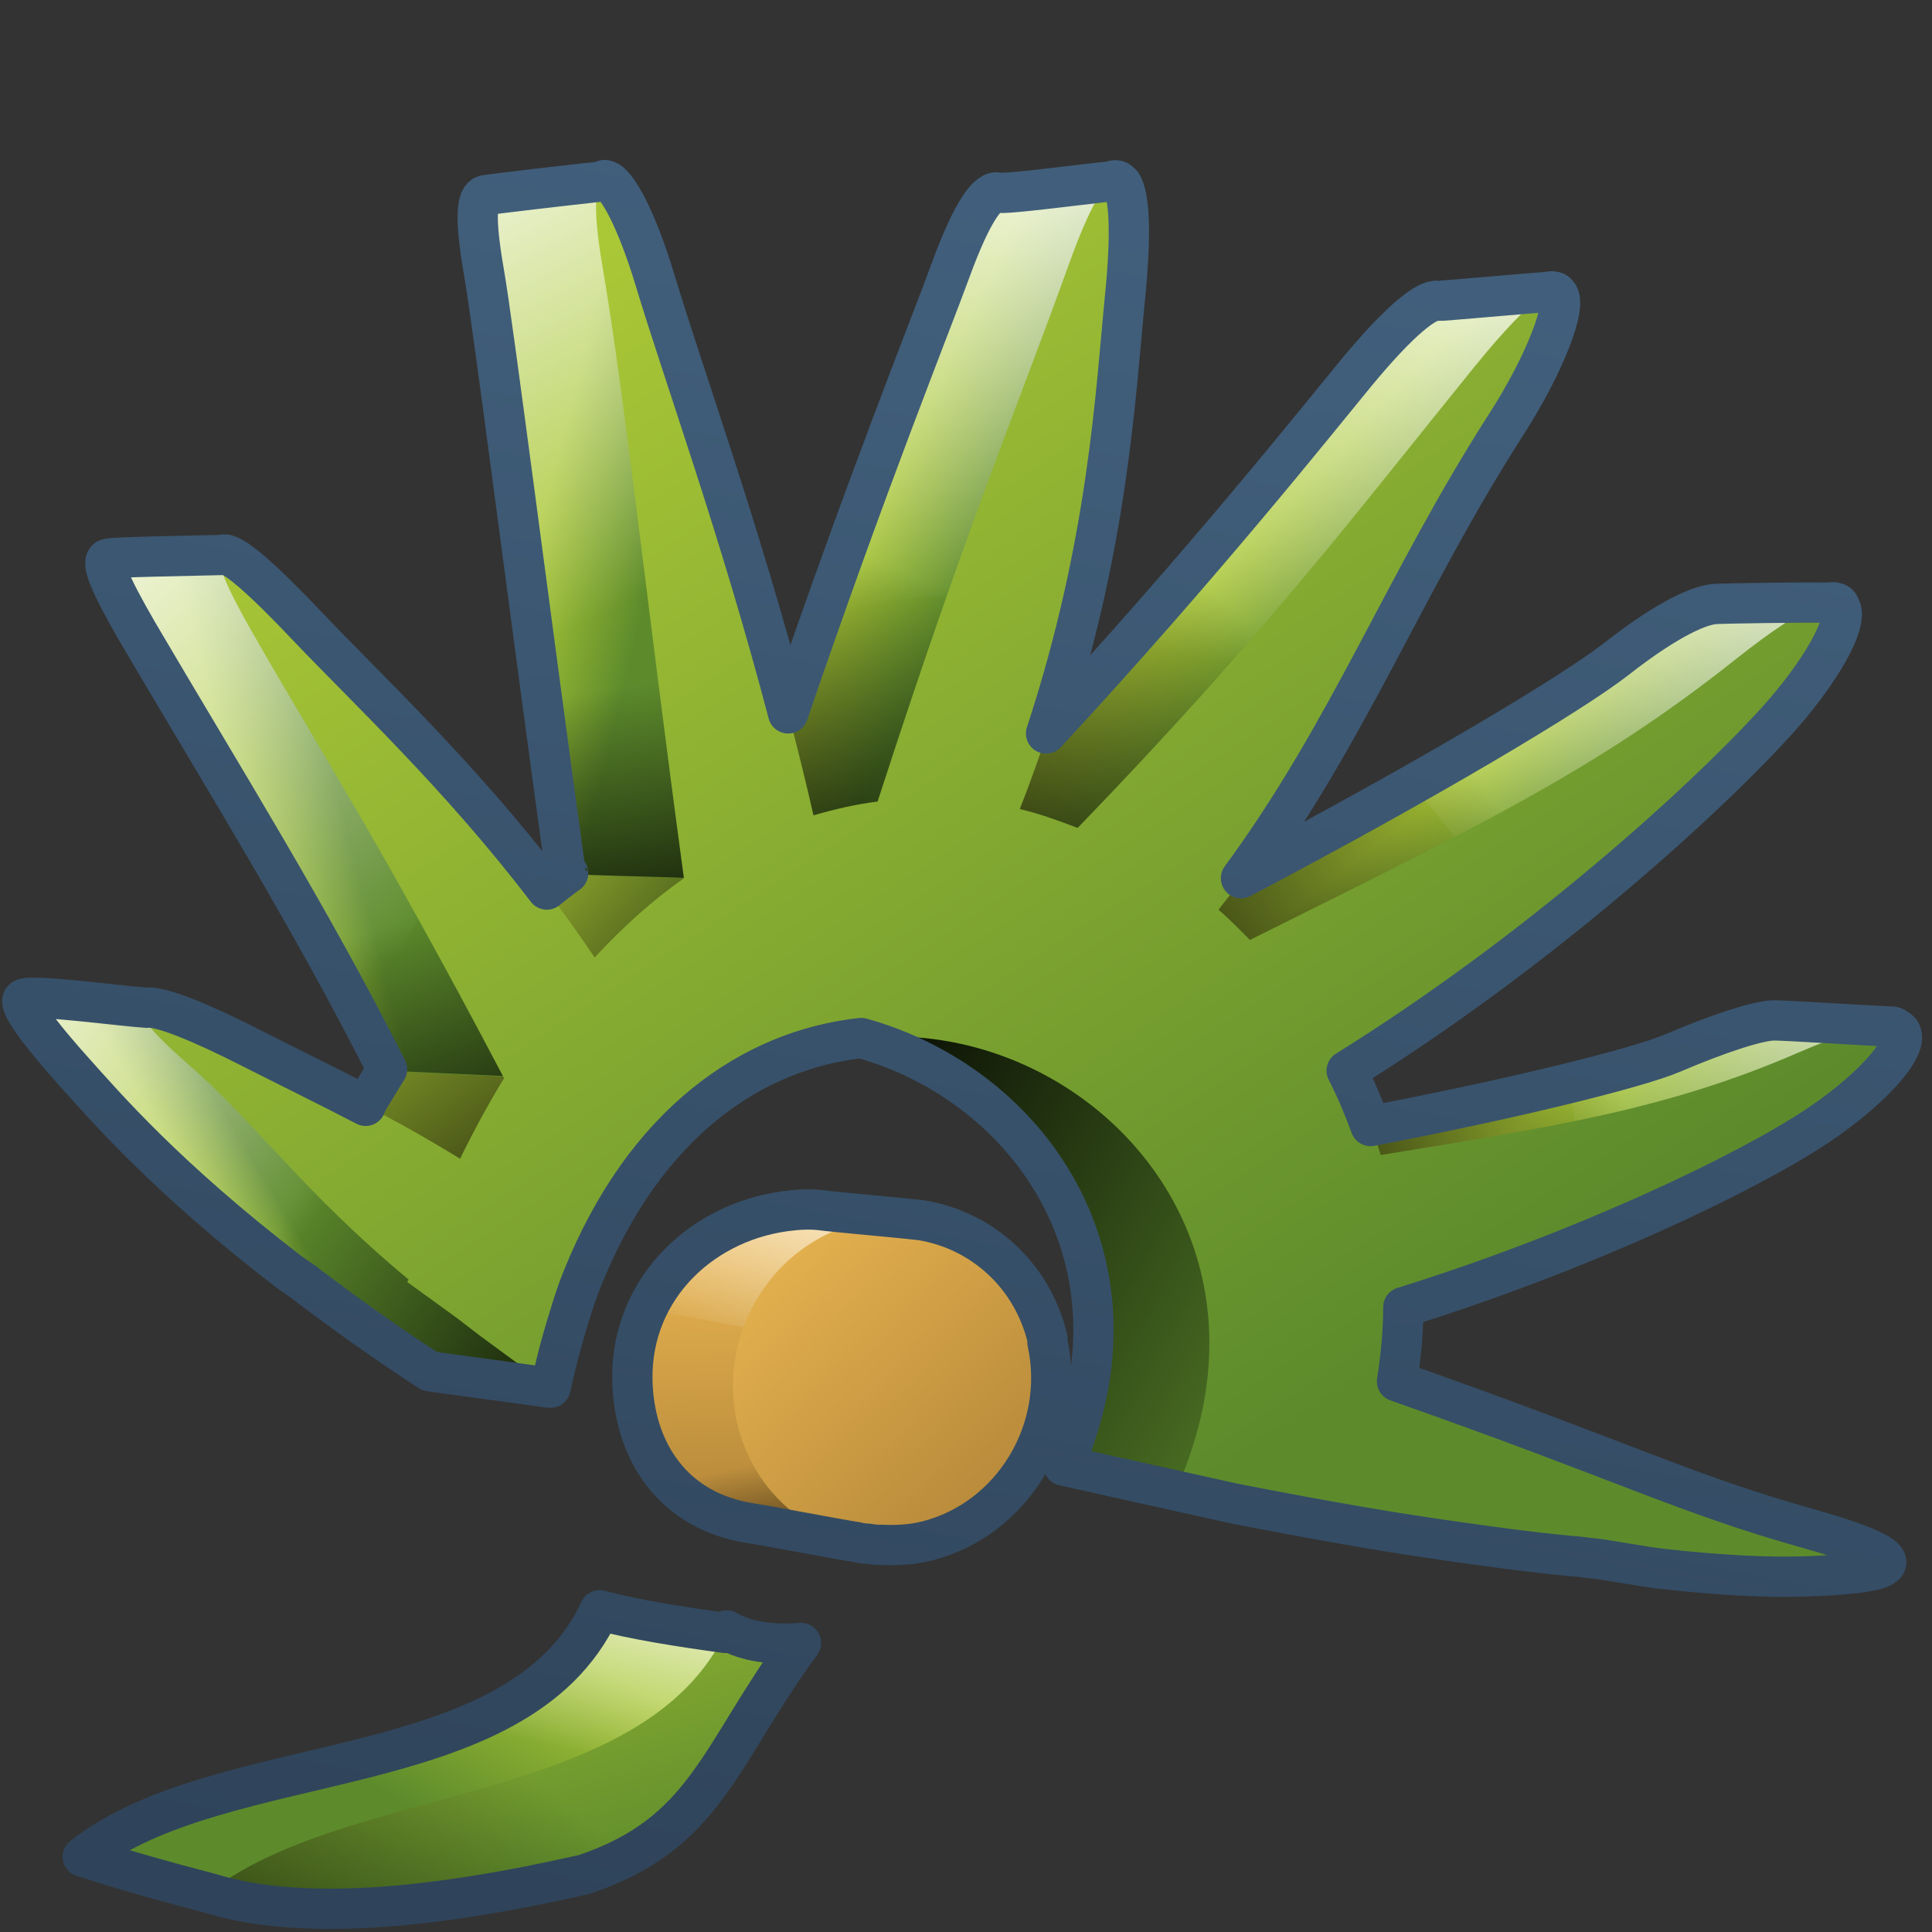 <?xml version="1.0" encoding="UTF-8" standalone="no"?>
<!-- Created with Inkscape (http://www.inkscape.org/) -->

<svg
   xmlns:dc="http://purl.org/dc/elements/1.1/"
   xmlns:cc="http://creativecommons.org/ns#"
   xmlns:rdf="http://www.w3.org/1999/02/22-rdf-syntax-ns#"
   xmlns:svg="http://www.w3.org/2000/svg"
   xmlns="http://www.w3.org/2000/svg"
   xmlns:xlink="http://www.w3.org/1999/xlink"
   xmlns:sodipodi="http://sodipodi.sourceforge.net/DTD/sodipodi-0.dtd"
   xmlns:inkscape="http://www.inkscape.org/namespaces/inkscape"
   width="32"
   height="32"
   id="svg8156"
   version="1.1"
   inkscape:version="0.48.3.1 r9886"
   sodipodi:docname="start-here (copia).svg">
  <rect width="100%" height="100%" fill="#333333" stroke="none"/>
  <defs
     id="defs8158">
    <linearGradient
       gradientTransform="matrix(0.667,0,0,0.667,-416.838,434.888)"
       inkscape:collect="always"
       xlink:href="#linearGradient9863"
       id="linearGradient7873"
       x1="644.405"
       y1="926.259"
       x2="652.686"
       y2="883.302"
       gradientUnits="userSpaceOnUse" />
    <linearGradient
       id="linearGradient9863">
      <stop
         style="stop-color:#2f445a;stop-opacity:1;"
         offset="0"
         id="stop9865" />
      <stop
         style="stop-color:#415f7c;stop-opacity:1"
         offset="1"
         id="stop9867" />
    </linearGradient>
    <linearGradient
       inkscape:collect="always"
       xlink:href="#linearGradient12578"
       id="linearGradient7416"
       gradientUnits="userSpaceOnUse"
       x1="9.53"
       y1="9.645"
       x2="13.114"
       y2="15.089" />
    <linearGradient
       id="linearGradient12578">
      <stop
         style="stop-color:#e9b551;stop-opacity:1;"
         offset="0"
         id="stop12580" />
      <stop
         style="stop-color:#b48739;stop-opacity:1;"
         offset="1"
         id="stop12582" />
    </linearGradient>
    <linearGradient
       inkscape:collect="always"
       xlink:href="#linearGradient3249"
       id="linearGradient7414"
       gradientUnits="userSpaceOnUse"
       x1="504.901"
       y1="978.024"
       x2="504.018"
       y2="974.033"
       gradientTransform="matrix(0.667,0,0,0.667,-323.505,394.888)" />
    <linearGradient
       id="linearGradient3249">
      <stop
         style="stop-color:#000000;stop-opacity:1;"
         offset="0"
         id="stop3251" />
      <stop
         style="stop-color:#000000;stop-opacity:0;"
         offset="1"
         id="stop3253-2" />
    </linearGradient>
    <linearGradient
       inkscape:collect="always"
       xlink:href="#linearGradient9495"
       id="linearGradient7412"
       gradientUnits="userSpaceOnUse"
       x1="504.912"
       y1="965.135"
       x2="502.776"
       y2="971.097"
       gradientTransform="matrix(0.667,0,0,0.667,-323.505,394.888)" />
    <linearGradient
       inkscape:collect="always"
       id="linearGradient9495">
      <stop
         style="stop-color:#ffffff;stop-opacity:1;"
         offset="0"
         id="stop9497" />
      <stop
         style="stop-color:#ffffff;stop-opacity:0;"
         offset="1"
         id="stop9499" />
    </linearGradient>
    <linearGradient
       inkscape:collect="always"
       xlink:href="#linearGradient12578"
       id="linearGradient7410"
       gradientUnits="userSpaceOnUse"
       x1="503.582"
       y1="968.485"
       x2="503.86"
       y2="975.433"
       gradientTransform="matrix(0.667,0,0,0.667,-323.505,394.888)" />
    <linearGradient
       id="linearGradient7902">
      <stop
         style="stop-color:#e9b551;stop-opacity:1;"
         offset="0"
         id="stop7904" />
      <stop
         style="stop-color:#b48739;stop-opacity:1;"
         offset="1"
         id="stop7906" />
    </linearGradient>
    <linearGradient
       inkscape:collect="always"
       xlink:href="#linearGradient5316"
       id="linearGradient7406"
       gradientUnits="userSpaceOnUse"
       x1="499.419"
       y1="944.268"
       x2="517.932"
       y2="972.649"
       gradientTransform="matrix(0.667,0,0,0.667,-323.505,394.888)" />
    <linearGradient
       id="linearGradient5316">
      <stop
         style="stop-color:#aac736;stop-opacity:1;"
         offset="0"
         id="stop5320" />
      <stop
         style="stop-color:#5d8b2c;stop-opacity:1;"
         offset="1"
         id="stop5322" />
    </linearGradient>
    <linearGradient
       inkscape:collect="always"
       xlink:href="#linearGradient3249"
       id="linearGradient7404"
       gradientUnits="userSpaceOnUse"
       x1="517.759"
       y1="983.157"
       x2="529.187"
       y2="974.532"
       gradientTransform="matrix(0.667,0,0,0.667,-323.505,394.888)" />
    <linearGradient
       id="linearGradient7913">
      <stop
         style="stop-color:#000000;stop-opacity:1;"
         offset="0"
         id="stop7915" />
      <stop
         style="stop-color:#000000;stop-opacity:0;"
         offset="1"
         id="stop7917" />
    </linearGradient>
    <linearGradient
       inkscape:collect="always"
       xlink:href="#linearGradient3249"
       id="linearGradient7402"
       gradientUnits="userSpaceOnUse"
       x1="501.065"
       y1="973.474"
       x2="492.286"
       y2="967.551"
       gradientTransform="matrix(0.667,0,0,0.667,-323.505,394.888)" />
    <linearGradient
       id="linearGradient7920">
      <stop
         style="stop-color:#000000;stop-opacity:1;"
         offset="0"
         id="stop7922" />
      <stop
         style="stop-color:#000000;stop-opacity:0;"
         offset="1"
         id="stop7924" />
    </linearGradient>
    <linearGradient
       inkscape:collect="always"
       xlink:href="#linearGradient3249"
       id="linearGradient7400"
       gradientUnits="userSpaceOnUse"
       x1="501.254"
       y1="966.941"
       x2="498.231"
       y2="959.276"
       gradientTransform="matrix(0.667,0,0,0.667,-323.505,394.888)" />
    <linearGradient
       id="linearGradient7927">
      <stop
         style="stop-color:#000000;stop-opacity:1;"
         offset="0"
         id="stop7929" />
      <stop
         style="stop-color:#000000;stop-opacity:0;"
         offset="1"
         id="stop7931" />
    </linearGradient>
    <linearGradient
       inkscape:collect="always"
       xlink:href="#linearGradient3249"
       id="linearGradient7398"
       gradientUnits="userSpaceOnUse"
       x1="503.517"
       y1="962.079"
       x2="502.301"
       y2="954.484"
       gradientTransform="matrix(0.667,0,0,0.667,-323.505,394.888)" />
    <linearGradient
       id="linearGradient7934">
      <stop
         style="stop-color:#000000;stop-opacity:1;"
         offset="0"
         id="stop7936" />
      <stop
         style="stop-color:#000000;stop-opacity:0;"
         offset="1"
         id="stop7938" />
    </linearGradient>
    <linearGradient
       inkscape:collect="always"
       xlink:href="#linearGradient3249"
       id="linearGradient7396"
       gradientUnits="userSpaceOnUse"
       x1="504.519"
       y1="962.524"
       x2="508.265"
       y2="952.211"
       gradientTransform="matrix(0.667,0,0,0.667,-323.505,394.888)" />
    <linearGradient
       id="linearGradient7941">
      <stop
         style="stop-color:#000000;stop-opacity:1;"
         offset="0"
         id="stop7943" />
      <stop
         style="stop-color:#000000;stop-opacity:0;"
         offset="1"
         id="stop7945" />
    </linearGradient>
    <linearGradient
       inkscape:collect="always"
       xlink:href="#linearGradient3249"
       id="linearGradient7394"
       gradientUnits="userSpaceOnUse"
       x1="508.132"
       y1="962.608"
       x2="516.602"
       y2="953.759"
       gradientTransform="matrix(0.667,0,0,0.667,-323.505,394.888)" />
    <linearGradient
       id="linearGradient7948">
      <stop
         style="stop-color:#000000;stop-opacity:1;"
         offset="0"
         id="stop7950" />
      <stop
         style="stop-color:#000000;stop-opacity:0;"
         offset="1"
         id="stop7952" />
    </linearGradient>
    <linearGradient
       inkscape:collect="always"
       xlink:href="#linearGradient3249"
       id="linearGradient7392"
       gradientUnits="userSpaceOnUse"
       x1="512.586"
       y1="966.493"
       x2="523.435"
       y2="959.525"
       gradientTransform="matrix(0.667,0,0,0.667,-323.505,394.888)" />
    <linearGradient
       id="linearGradient7955">
      <stop
         style="stop-color:#000000;stop-opacity:1;"
         offset="0"
         id="stop7957" />
      <stop
         style="stop-color:#000000;stop-opacity:0;"
         offset="1"
         id="stop7959" />
    </linearGradient>
    <linearGradient
       inkscape:collect="always"
       xlink:href="#linearGradient3249"
       id="linearGradient7390"
       gradientUnits="userSpaceOnUse"
       x1="515.265"
       y1="970.042"
       x2="525.878"
       y2="966.906"
       gradientTransform="matrix(0.667,0,0,0.667,-323.505,394.888)" />
    <linearGradient
       id="linearGradient7962">
      <stop
         style="stop-color:#000000;stop-opacity:1;"
         offset="0"
         id="stop7964" />
      <stop
         style="stop-color:#000000;stop-opacity:0;"
         offset="1"
         id="stop7966" />
    </linearGradient>
    <linearGradient
       inkscape:collect="always"
       xlink:href="#linearGradient9495"
       id="linearGradient7388"
       gradientUnits="userSpaceOnUse"
       x1="533.765"
       y1="960.771"
       x2="525.434"
       y2="967.879"
       gradientTransform="matrix(0.667,0,0,0.667,-323.505,394.888)" />
    <linearGradient
       inkscape:collect="always"
       xlink:href="#linearGradient9495"
       id="linearGradient7386"
       gradientUnits="userSpaceOnUse"
       x1="530.068"
       y1="948.798"
       x2="524.051"
       y2="960.783"
       gradientTransform="matrix(0.667,0,0,0.667,-323.505,394.888)" />
    <linearGradient
       inkscape:collect="always"
       xlink:href="#linearGradient9495"
       id="linearGradient7382"
       gradientUnits="userSpaceOnUse"
       x1="521.338"
       y1="941.615"
       x2="518.713"
       y2="954.925"
       gradientTransform="matrix(0.667,0,0,0.667,-323.505,394.888)" />
    <linearGradient
       inkscape:collect="always"
       xlink:href="#linearGradient9495"
       id="linearGradient7372"
       gradientUnits="userSpaceOnUse"
       x1="510.217"
       y1="939.592"
       x2="510.098"
       y2="952.901"
       gradientTransform="matrix(0.667,0,0,0.667,-323.505,394.888)" />
    <linearGradient
       inkscape:collect="always"
       xlink:href="#linearGradient9495"
       id="linearGradient7370"
       gradientUnits="userSpaceOnUse"
       x1="494.897"
       y1="939.91"
       x2="501.272"
       y2="952.314"
       gradientTransform="matrix(0.667,0,0,0.667,-323.505,394.888)" />
    <linearGradient
       inkscape:collect="always"
       xlink:href="#linearGradient9495"
       id="linearGradient7368"
       gradientUnits="userSpaceOnUse"
       x1="486.551"
       y1="948.863"
       x2="496.476"
       y2="960.152"
       gradientTransform="matrix(0.667,0,0,0.667,-323.505,394.888)" />
    <linearGradient
       inkscape:collect="always"
       xlink:href="#linearGradient9495"
       id="linearGradient7366"
       gradientUnits="userSpaceOnUse"
       x1="484.071"
       y1="960.508"
       x2="493.656"
       y2="966.779"
       gradientTransform="matrix(0.667,0,0,0.667,-323.505,394.888)" />
    <linearGradient
       inkscape:collect="always"
       xlink:href="#linearGradient5316"
       id="linearGradient7364"
       gradientUnits="userSpaceOnUse"
       x1="522.148"
       y1="956.442"
       x2="523.645"
       y2="958.393"
       gradientTransform="matrix(0.667,0,0,0.667,-323.505,394.888)" />
    <linearGradient
       id="linearGradient8018">
      <stop
         style="stop-color:#aac736;stop-opacity:1;"
         offset="0"
         id="stop8020" />
      <stop
         style="stop-color:#5d8b2c;stop-opacity:1;"
         offset="1"
         id="stop8022" />
    </linearGradient>
    <linearGradient
       inkscape:collect="always"
       xlink:href="#linearGradient3249"
       id="linearGradient7360"
       gradientUnits="userSpaceOnUse"
       x1="503.881"
       y1="965.244"
       x2="519.556"
       y2="973.916"
       gradientTransform="matrix(0.667,0,0,0.667,-323.505,394.888)" />
    <linearGradient
       id="linearGradient8025">
      <stop
         style="stop-color:#000000;stop-opacity:1;"
         offset="0"
         id="stop8027" />
      <stop
         style="stop-color:#000000;stop-opacity:0;"
         offset="1"
         id="stop8029" />
    </linearGradient>
    <linearGradient
       inkscape:collect="always"
       xlink:href="#linearGradient5316"
       id="linearGradient7358"
       gradientUnits="userSpaceOnUse"
       x1="526.143"
       y1="963.682"
       x2="527.872"
       y2="966.609"
       gradientTransform="matrix(0.667,0,0,0.667,-323.505,394.888)" />
    <linearGradient
       id="linearGradient8032">
      <stop
         style="stop-color:#aac736;stop-opacity:1;"
         offset="0"
         id="stop8034" />
      <stop
         style="stop-color:#5d8b2c;stop-opacity:1;"
         offset="1"
         id="stop8036" />
    </linearGradient>
    <linearGradient
       inkscape:collect="always"
       xlink:href="#linearGradient5316"
       id="linearGradient7356"
       gradientUnits="userSpaceOnUse"
       x1="514.253"
       y1="952.996"
       x2="516.483"
       y2="955.156"
       gradientTransform="matrix(0.667,0,0,0.667,-323.505,394.888)" />
    <linearGradient
       id="linearGradient8039">
      <stop
         style="stop-color:#aac736;stop-opacity:1;"
         offset="0"
         id="stop8041" />
      <stop
         style="stop-color:#5d8b2c;stop-opacity:1;"
         offset="1"
         id="stop8043" />
    </linearGradient>
    <linearGradient
       inkscape:collect="always"
       xlink:href="#linearGradient5316"
       id="linearGradient7354"
       gradientUnits="userSpaceOnUse"
       x1="507.504"
       y1="948.905"
       x2="510.02"
       y2="950.09"
       gradientTransform="matrix(0.667,0,0,0.667,-323.505,394.888)" />
    <linearGradient
       id="linearGradient8046">
      <stop
         style="stop-color:#aac736;stop-opacity:1;"
         offset="0"
         id="stop8048" />
      <stop
         style="stop-color:#5d8b2c;stop-opacity:1;"
         offset="1"
         id="stop8050" />
    </linearGradient>
    <linearGradient
       inkscape:collect="always"
       xlink:href="#linearGradient5316"
       id="linearGradient7352"
       gradientUnits="userSpaceOnUse"
       x1="498.388"
       y1="951.038"
       x2="501.263"
       y2="951.735"
       gradientTransform="matrix(0.667,0,0,0.667,-323.505,394.888)" />
    <linearGradient
       id="linearGradient8053">
      <stop
         style="stop-color:#aac736;stop-opacity:1;"
         offset="0"
         id="stop8055" />
      <stop
         style="stop-color:#5d8b2c;stop-opacity:1;"
         offset="1"
         id="stop8057" />
    </linearGradient>
    <linearGradient
       inkscape:collect="always"
       xlink:href="#linearGradient5316"
       id="linearGradient7350"
       gradientUnits="userSpaceOnUse"
       x1="491.09"
       y1="958.447"
       x2="493.505"
       y2="957.82"
       gradientTransform="matrix(0.667,0,0,0.667,-323.505,394.888)" />
    <linearGradient
       id="linearGradient8060">
      <stop
         style="stop-color:#aac736;stop-opacity:1;"
         offset="0"
         id="stop8062" />
      <stop
         style="stop-color:#5d8b2c;stop-opacity:1;"
         offset="1"
         id="stop8064" />
    </linearGradient>
    <linearGradient
       inkscape:collect="always"
       xlink:href="#linearGradient5316"
       id="linearGradient7348"
       gradientUnits="userSpaceOnUse"
       x1="490.694"
       y1="968.676"
       x2="492.091"
       y2="967.84"
       gradientTransform="matrix(0.667,0,0,0.667,-323.505,394.888)" />
    <linearGradient
       id="linearGradient8067">
      <stop
         style="stop-color:#aac736;stop-opacity:1;"
         offset="0"
         id="stop8069" />
      <stop
         style="stop-color:#5d8b2c;stop-opacity:1;"
         offset="1"
         id="stop8071" />
    </linearGradient>
    <linearGradient
       inkscape:collect="always"
       xlink:href="#linearGradient3249"
       id="linearGradient7346"
       gradientUnits="userSpaceOnUse"
       x1="505.951"
       y1="966.204"
       x2="498.862"
       y2="956.565"
       gradientTransform="matrix(0.667,0,0,0.667,-323.505,394.888)" />
    <linearGradient
       id="linearGradient8074">
      <stop
         style="stop-color:#000000;stop-opacity:1;"
         offset="0"
         id="stop8076" />
      <stop
         style="stop-color:#000000;stop-opacity:0;"
         offset="1"
         id="stop8078" />
    </linearGradient>
    <linearGradient
       inkscape:collect="always"
       xlink:href="#linearGradient5316"
       id="linearGradient7344"
       gradientUnits="userSpaceOnUse"
       x1="511.696"
       y1="974.532"
       x2="529.187"
       y2="974.532"
       gradientTransform="matrix(0.667,0,0,0.667,-323.505,394.888)" />
    <linearGradient
       id="linearGradient8081">
      <stop
         style="stop-color:#aac736;stop-opacity:1;"
         offset="0"
         id="stop8083" />
      <stop
         style="stop-color:#5d8b2c;stop-opacity:1;"
         offset="1"
         id="stop8085" />
    </linearGradient>
    <linearGradient
       inkscape:collect="always"
       xlink:href="#linearGradient5316"
       id="linearGradient7342"
       gradientUnits="userSpaceOnUse"
       x1="498.495"
       y1="962.302"
       x2="507.294"
       y2="963.464"
       gradientTransform="matrix(0.667,0,0,0.667,-323.505,394.888)" />
    <linearGradient
       id="linearGradient8088">
      <stop
         style="stop-color:#aac736;stop-opacity:1;"
         offset="0"
         id="stop8090" />
      <stop
         style="stop-color:#5d8b2c;stop-opacity:1;"
         offset="1"
         id="stop8092" />
    </linearGradient>
    <linearGradient
       inkscape:collect="always"
       xlink:href="#linearGradient3249"
       id="linearGradient7340"
       gradientUnits="userSpaceOnUse"
       x1="490.089"
       y1="994.99"
       x2="499.604"
       y2="982.938"
       gradientTransform="matrix(0.667,0,0,0.667,-323.505,394.888)" />
    <linearGradient
       id="linearGradient8095">
      <stop
         style="stop-color:#000000;stop-opacity:1;"
         offset="0"
         id="stop8097" />
      <stop
         style="stop-color:#000000;stop-opacity:0;"
         offset="1"
         id="stop8099" />
    </linearGradient>
    <linearGradient
       inkscape:collect="always"
       xlink:href="#linearGradient5316"
       id="linearGradient7338"
       gradientUnits="userSpaceOnUse"
       x1="498"
       y1="972.893"
       x2="501.062"
       y2="984.706"
       gradientTransform="matrix(0.667,0,0,0.667,-323.505,394.888)" />
    <linearGradient
       id="linearGradient8102">
      <stop
         style="stop-color:#aac736;stop-opacity:1;"
         offset="0"
         id="stop8104" />
      <stop
         style="stop-color:#5d8b2c;stop-opacity:1;"
         offset="1"
         id="stop8106" />
    </linearGradient>
    <linearGradient
       inkscape:collect="always"
       xlink:href="#linearGradient9590"
       id="linearGradient7336"
       gradientUnits="userSpaceOnUse"
       gradientTransform="matrix(0.667,0,0,0.667,-325.838,394.409)"
       x1="502.919"
       y1="981.988"
       x2="504.2"
       y2="976.397" />
    <linearGradient
       id="linearGradient9590">
      <stop
         style="stop-color:#ffffff;stop-opacity:0;"
         offset="0"
         id="stop9591" />
      <stop
         style="stop-color:#fff;stop-opacity:1;"
         offset="1"
         id="stop9592" />
    </linearGradient>
    <linearGradient
       inkscape:collect="always"
       xlink:href="#linearGradient5316"
       id="linearGradient7334"
       gradientUnits="userSpaceOnUse"
       gradientTransform="matrix(0.667,0,0,0.667,-325.838,394.409)"
       x1="503.759"
       y1="980.044"
       x2="501.062"
       y2="984.706" />
    <linearGradient
       id="linearGradient8113">
      <stop
         style="stop-color:#aac736;stop-opacity:1;"
         offset="0"
         id="stop8115" />
      <stop
         style="stop-color:#5d8b2c;stop-opacity:1;"
         offset="1"
         id="stop8117" />
    </linearGradient>
  </defs>
  <sodipodi:namedview
     id="base"
     pagecolor="#ffffff"
     bordercolor="#666666"
     borderopacity="1.0"
     inkscape:pageopacity="0.0"
     inkscape:pageshadow="2"
     inkscape:zoom="7.919596"
     inkscape:cx="18.159874"
     inkscape:cy="17.141021"
     inkscape:document-units="px"
     inkscape:current-layer="layer1"
     showgrid="false"
     inkscape:window-width="1366"
     inkscape:window-height="717"
     inkscape:window-x="0"
     inkscape:window-y="0"
     inkscape:window-maximized="1" />
  <g
     inkscape:label="Capa 1"
     inkscape:groupmode="layer"
     id="layer1"
     transform="translate(0,-1020.362)">
    <path
       style="fill:url(#linearGradient7334);stroke:none;display:inline"
       d="m 12.058,1047.4 c -0.851,1.891 -2.686,2.835 -4.708,3.521 -1.186,0.27 -2.953,1.035 -3.878,0.791 -0.841,-0.222 -1.291,-0.346 -2.09,-0.598 2.331,-1.825 7.197,-1.166 8.552,-4.088 0.597,0.158 1.358,0.271 2.125,0.375 z"
       id="path7264"
       inkscape:connector-curvature="0"
       sodipodi:nodetypes="ccsccc" />
    <path
       sodipodi:nodetypes="ccccc"
       inkscape:connector-curvature="0"
       id="path7266"
       d="m 12.058,1047.4 c -0.527,1.171 -1.431,1.978 -2.523,2.587 -0.876,-0.058 -2.293,-0.351 -2.589,-0.766 1.305,-0.412 2.436,-1.008 2.987,-2.196 0.597,0.158 1.358,0.271 2.125,0.375 z"
       style="fill:url(#linearGradient7336);stroke:none;display:inline" />
    <path
       sodipodi:nodetypes="ccccc"
       inkscape:connector-curvature="0"
       id="path7268"
       d="m 13.266,1047.567 c -1.372,1.87 -1.561,3.148 -3.583,3.833 -2.586,0.588 -4.753,0.779 -6.229,0.312 2.331,-1.825 7.228,-1.431 8.583,-4.354 0.322,0.187 0.741,0.244 1.229,0.208 z"
       style="fill:url(#linearGradient7338);stroke:none;display:inline" />
    <path
       style="fill:url(#linearGradient7340);stroke:none;display:inline"
       d="m 11.192,1050.53 c -0.376,0.354 -0.843,0.644 -1.51,0.87 -2.586,0.588 -4.753,0.779 -6.229,0.312 1.323,-1.036 3.474,-1.357 5.333,-1.976 0.481,0.247 1.459,0.622 2.405,0.793 z"
       id="path7270"
       inkscape:connector-curvature="0"
       sodipodi:nodetypes="ccccc" />
    <path
       sodipodi:nodetypes="ccccc"
       style="fill:url(#linearGradient7342);fill-opacity:1;fill-rule:evenodd;display:inline"
       inkscape:connector-curvature="0"
       d="m 4.784,1041.422 2.337,1.635 c 2.217,-9.905 13.466,-5.248 10.507,1.574 l 2.901,0.639 c 4.203,-9.352 -10.148,-18.912 -15.745,-3.849 z"
       class="fil0"
       id="path7272" />
    <path
       sodipodi:nodetypes="cscccczc"
       style="fill:url(#linearGradient7344);fill-opacity:1;fill-rule:evenodd;display:inline"
       inkscape:connector-curvature="0"
       d="m 27.994,1045.438 c 2.152,0.595 1.246,0.74 -0.038,0.784 -1.723,0.059 -4.618,-0.398 -7.531,-0.968 l -2.799,-0.626 1.879,0.281 1.344,-1.984 c 4.135,1.412 4.993,1.918 7.146,2.513 z"
       class="fil0"
       id="path7274" />
    <path
       inkscape:connector-curvature="0"
       id="path7276"
       d="m 13.328,1033.555 c -3.121,0.033 -6.443,2.226 -8.542,7.875 l 2.333,1.625 c 1.045,-4.667 4.105,-6.106 6.729,-5.604 l 2.354,-3.292 c -0.906,-0.385 -1.879,-0.615 -2.875,-0.604 z"
       style="fill:url(#linearGradient7346);fill-opacity:1;fill-rule:evenodd;display:inline" />
    <path
       sodipodi:nodetypes="zsscccz"
       style="fill:url(#linearGradient7348);fill-opacity:1;fill-rule:evenodd;display:inline"
       inkscape:connector-curvature="0"
       d="m 1.274,1038.156 c -0.614,-0.68 -0.996,-1.186 -0.882,-1.247 0.151,-0.08 1.645,0.116 2.043,0.138 0.439,0.025 3.055,2.039 5.402,3.855 l 1.27,2.436 -1.988,-0.271 c -3.675,-2.374 -5.232,-4.232 -5.846,-4.912 z"
       class="fil0"
       id="path7278" />
    <path
       sodipodi:nodetypes="cssscccc"
       style="fill:url(#linearGradient7350);fill-opacity:1;fill-rule:evenodd;display:inline"
       inkscape:connector-curvature="0"
       d="m 2.28,1030.852 c -0.487,-0.839 -0.606,-1.201 -0.485,-1.236 0.098,-0.029 1.236,-0.05 1.88,-0.066 0.178,0 0.361,0.433 0.618,0.7 1.217,1.263 3.586,5.352 5.293,8.002 l -3.156,-0.15 c -1.262,-2.513 -2.729,-4.83 -4.15,-7.249 z"
       class="fil0"
       id="path7280" />
    <path
       sodipodi:nodetypes="zsssccsz"
       style="fill:url(#linearGradient7352);fill-opacity:1;fill-rule:evenodd;display:inline"
       inkscape:connector-curvature="0"
       d="m 8.018,1024.865 c -0.161,-0.924 -0.11,-1.243 0.027,-1.27 0.112,-0.022 1.354,-0.174 1.95,-0.238 0.212,-0.023 0.37,1.045 0.492,1.443 0.568,1.852 0.191,5.388 1.061,9.178 l 0.098,0.956 c -0.005,-0.04 -2.264,-0.068 -2.27,-0.108 -0.63,-4.564 -1.198,-9.037 -1.359,-9.961 z"
       class="fil0"
       id="path7282" />
    <path
       sodipodi:nodetypes="zsssccz"
       style="fill:url(#linearGradient7354);fill-opacity:1;fill-rule:evenodd;display:inline"
       inkscape:connector-curvature="0"
       d="m 15.739,1024.856 c 0.369,-1.01 0.64,-1.342 0.801,-1.297 0.117,0.033 1.382,-0.144 1.929,-0.198 0.42,-0.041 -0.309,1.541 -0.355,1.987 -0.192,1.893 -1.702,5.011 -3.405,8.968 l -2.201,-0.531 c 1.554,-4.739 2.862,-7.919 3.23,-8.929 z"
       class="fil0"
       id="path7284" />
    <path
       sodipodi:nodetypes="zsssccz"
       style="fill:url(#linearGradient7356);fill-opacity:1;fill-rule:evenodd;display:inline"
       inkscape:connector-curvature="0"
       d="m 22.448,1026.548 c 0.758,-0.918 1.195,-1.224 1.368,-1.206 0.073,0.01 1.765,-0.142 1.939,-0.143 0.36,0 -1.679,2.465 -2.181,3.232 -2.091,3.197 -3.556,5.181 -6.46,8.177 l -1.911,-1.879 c 3.631,-3.611 6.488,-7.262 7.246,-8.18 z"
       class="fil0"
       id="path7286" />
    <path
       sodipodi:nodetypes="zsssccz"
       style="fill:url(#linearGradient7358);fill-opacity:1;fill-rule:evenodd;display:inline"
       inkscape:connector-curvature="0"
       d="m 27.695,1037.814 c 0.763,-0.326 1.438,-0.551 1.702,-0.548 0.248,0 1.523,0.077 1.952,0.095 0.326,0.014 -1.788,1.289 -2.275,1.607 -1.575,1.027 -2.802,1.209 -6.59,1.982 -0.285,-0.421 -1.106,-0.829 -1.962,-1.548 3.12,-0.502 6.41,-1.262 7.174,-1.588 z"
       class="fil0"
       id="path7288" />
    <path
       id="path7290"
       class="fil0"
       d="m 14.238,1037.549 c 2.758,0.746 4.884,3.638 3.391,7.082 l 2.901,0.639 c 1.124,-2.502 0.921,-5.019 -0.088,-7.075 -2.303,-3.676 -7.773,-1.806 -6.204,-0.646 z"
       inkscape:connector-curvature="0"
       style="fill:url(#linearGradient7360);fill-opacity:1;fill-rule:evenodd;display:inline"
       sodipodi:nodetypes="ccccc" />
    <path
       inkscape:transform-center-x="-0.045756056"
       inkscape:transform-center-y="0.62060624"
       sodipodi:nodetypes="zsssccz"
       style="fill:url(#linearGradient7364);fill-opacity:1;fill-rule:evenodd;display:inline"
       inkscape:connector-curvature="0"
       d="m 26.774,1031.292 c 0.909,-0.711 1.415,-0.918 1.645,-0.932 0.171,-0.011 1.632,-0.033 1.959,-0.022 0.462,0.016 -0.954,1.433 -1.438,1.956 -1.387,1.499 -6.362,4.591 -10.164,6.584 l -1.104,-2.484 c 4.526,-2.232 8.193,-4.391 9.102,-5.102 z"
       class="fil0"
       id="path7292" />
    <path
       inkscape:connector-curvature="0"
       id="path7294"
       d="m 0.724,1036.888 c -0.167,-0.01 -0.296,7e-4 -0.333,0.021 -0.114,0.061 0.261,0.57 0.875,1.25 0.511,0.566 1.71,1.953 4.208,3.771 -0.069,-0.929 -0.035,-1.837 0.125,-2.729 -1.546,-1.171 -2.868,-2.129 -3.167,-2.146 -0.299,-0.017 -1.206,-0.144 -1.708,-0.167 z"
       style="fill:url(#linearGradient7366);fill-opacity:1;fill-rule:evenodd;display:inline" />
    <path
       inkscape:connector-curvature="0"
       id="path7296"
       d="m 3.683,1029.555 c -0.644,0.016 -1.798,0.034 -1.896,0.063 -0.121,0.036 0.013,0.39 0.5,1.229 1.297,2.207 2.61,4.341 3.792,6.604 0.333,-0.938 0.789,-1.834 1.354,-2.646 -1.207,-1.937 -2.392,-3.78 -3.146,-4.562 -0.257,-0.267 -0.427,-0.692 -0.604,-0.688 z"
       style="fill:url(#linearGradient7368);fill-opacity:1;fill-rule:evenodd;display:inline" />
    <path
       inkscape:connector-curvature="0"
       id="path7298"
       d="m 9.995,1023.367 c -0.596,0.064 -1.846,0.207 -1.958,0.229 -0.138,0.027 -0.182,0.346 -0.021,1.271 0.137,0.785 0.592,4.256 1.104,8.042 0.612,-0.548 1.289,-1.019 2.021,-1.417 -0.328,-2.8 -0.204,-5.249 -0.646,-6.688 -0.122,-0.398 -0.288,-1.46 -0.5,-1.438 z"
       style="fill:url(#linearGradient7370);fill-opacity:1;fill-rule:evenodd;display:inline" />
    <path
       inkscape:connector-curvature="0"
       id="path7300"
       d="m 18.474,1023.367 c -0.546,0.054 -1.82,0.221 -1.938,0.188 -0.161,-0.046 -0.423,0.281 -0.792,1.292 -0.277,0.758 -1.084,2.747 -2.125,5.688 0.963,-0.239 1.915,-0.35 2.854,-0.312 0.862,-2.018 1.527,-3.704 1.646,-4.875 0.045,-0.446 0.774,-2.021 0.354,-1.979 z"
       style="fill:url(#linearGradient7372);fill-opacity:1;fill-rule:evenodd;display:inline" />
    <path
       inkscape:connector-curvature="0"
       id="path7302"
       d="m 25.745,1025.2 c -0.174,0 -1.864,0.153 -1.938,0.146 -0.173,-0.018 -0.596,0.29 -1.354,1.208 -0.51,0.618 -2.016,2.505 -4.021,4.75 l 3.167,0 c 0.636,-0.88 1.28,-1.807 1.979,-2.875 0.502,-0.767 2.527,-3.232 2.167,-3.229 z"
       style="fill:url(#linearGradient7382);fill-opacity:1;fill-rule:evenodd;display:inline" />
    <path
       inkscape:connector-curvature="0"
       id="path7304"
       d="m 30.37,1030.346 c -0.327,-0.011 -1.787,0.01 -1.958,0.021 -0.231,0.014 -0.737,0.206 -1.646,0.917 -0.472,0.369 -1.705,1.127 -3.396,2.083 0.562,0.595 1.044,1.268 1.458,2 1.863,-1.194 3.419,-2.342 4.104,-3.083 0.484,-0.523 1.899,-1.922 1.438,-1.938 z"
       style="fill:url(#linearGradient7386);fill-opacity:1;fill-rule:evenodd;display:inline" />
    <path
       inkscape:connector-curvature="0"
       id="path7306"
       d="m 29.391,1037.263 c -0.264,0 -0.924,0.216 -1.688,0.542 -0.271,0.116 -0.942,0.306 -1.729,0.5 l 0,0.021 c 0.132,0.605 0.201,1.211 0.229,1.812 1.166,-0.296 1.997,-0.594 2.875,-1.167 0.488,-0.318 2.597,-1.591 2.271,-1.604 -0.428,-0.018 -1.71,-0.101 -1.958,-0.104 z"
       style="fill:url(#linearGradient7388);fill-opacity:1;fill-rule:evenodd;display:inline" />
    <path
       inkscape:connector-curvature="0"
       id="path7308"
       d="m 26.995,1038.034 c -1.288,0.377 -3.9,0.96 -6.479,1.375 0.855,0.72 1.673,1.12 1.958,1.542 2.224,-0.454 3.557,-0.705 4.604,-1.042 0.008,-0.642 -0.01,-1.266 -0.083,-1.875 z"
       style="fill:url(#linearGradient7390);fill-opacity:1;fill-rule:evenodd;display:inline" />
    <path
       inkscape:connector-curvature="0"
       id="path7310"
       d="m 24.433,1032.763 c -1.689,0.993 -4.03,2.273 -6.771,3.625 l 1.125,2.5 c 2.288,-1.2 4.983,-2.8 7.083,-4.208 -0.44,-0.7 -0.921,-1.34 -1.438,-1.917 z"
       style="fill:url(#linearGradient7392);fill-opacity:1;fill-rule:evenodd;display:inline" />
    <path
       inkscape:connector-curvature="0"
       id="path7312"
       d="m 19.953,1029.575 c -1.271,1.491 -2.908,3.313 -4.75,5.146 l 1.917,1.896 c 2.156,-2.224 3.523,-3.897 4.938,-5.917 -0.676,-0.449 -1.367,-0.835 -2.104,-1.125 z"
       style="fill:url(#linearGradient7394);fill-opacity:1;fill-rule:evenodd;display:inline" />
    <path
       inkscape:connector-curvature="0"
       id="path7314"
       d="m 15.474,1028.784 c -0.414,0.01 -0.831,0.053 -1.25,0.104 -0.505,1.373 -1.074,2.963 -1.708,4.896 l 2.188,0.542 c 0.889,-2.065 1.73,-3.905 2.354,-5.458 -0.524,-0.059 -1.047,-0.095 -1.583,-0.083 z"
       style="fill:url(#linearGradient7396);fill-opacity:1;fill-rule:evenodd;display:inline" />
    <path
       inkscape:connector-curvature="0"
       id="path7316"
       d="m 10.974,1029.721 c -0.462,0.176 -0.937,0.356 -1.396,0.583 -0.266,0.138 -0.505,0.288 -0.75,0.458 0.177,1.327 0.34,2.604 0.542,4.062 0.005,0.04 2.266,0.064 2.271,0.104 l -0.083,-0.958 c -0.341,-1.486 -0.493,-2.929 -0.583,-4.25 z"
       style="fill:url(#linearGradient7398);fill-opacity:1;fill-rule:evenodd;display:inline" />
    <path
       inkscape:connector-curvature="0"
       id="path7318"
       d="m 6.474,1033.263 c -0.503,0.764 -0.929,1.607 -1.292,2.5 0.432,0.765 0.851,1.538 1.25,2.333 l 3.146,0.146 c -0.947,-1.47 -2.059,-3.352 -3.104,-4.979 z"
       style="fill:url(#linearGradient7400);fill-opacity:1;fill-rule:evenodd;display:inline" />
    <path
       inkscape:connector-curvature="0"
       id="path7320"
       d="m 4.349,1038.263 c -0.211,0.803 -0.37,1.612 -0.5,2.417 0.84,0.704 1.91,1.517 3.271,2.396 l 1.979,0.271 -1.271,-2.438 c -1.202,-0.93 -2.465,-1.906 -3.479,-2.646 z"
       style="fill:url(#linearGradient7402);fill-opacity:1;fill-rule:evenodd;display:inline" />
    <path
       id="path7322"
       class="fil0"
       d="m 27.994,1045.438 c 2.152,0.595 1.246,0.74 -0.038,0.784 -1.723,0.059 -4.618,-0.398 -7.531,-0.968 l -2.799,-0.626 1.879,0.281 1.344,-1.984 c 4.135,1.412 4.993,1.918 7.146,2.513 z"
       inkscape:connector-curvature="0"
       style="fill:url(#linearGradient7404);fill-opacity:1;fill-rule:evenodd;display:inline"
       sodipodi:nodetypes="cscccczc" />
    <path
       sodipodi:nodetypes="ssccssccsscccccssccccsccssccssccssccssccss"
       inkscape:connector-curvature="0"
       id="path7324"
       d="m 10.016,1023.346 c -0.151,-8e-4 -0.21,0.411 -0.042,1.396 0.381,2.23 0.728,5.544 1.354,10.167 -0.511,0.357 -0.998,0.793 -1.479,1.312 -1.652,-2.46 -3.625,-4.29 -4.771,-5.5 -1.217,-1.286 -2.033,-1.876 -0.917,0.083 1.101,1.932 2.081,3.408 4.188,7.417 -0.253,0.412 -0.495,0.858 -0.729,1.333 -1.317,-0.811 -2.431,-1.31 -3.458,-1.833 -1.548,-0.789 -2.615,-1.099 -1.042,0.271 1.164,1.014 1.875,2.088 3.646,3.562 -0.005,0.015 -0.015,0.027 -0.021,0.042 l 0.833,0.604 c 0.168,0.127 0.336,0.263 0.521,0.396 l 1.021,0.75 c 0.063,-0.286 0.131,-0.571 0.208,-0.833 0.099,-0.339 0.192,-0.657 0.312,-0.958 3.07,-7.676 12.663,-3.139 9.896,3.354 l 1.937,0.396 c 2.035,0.409 4.174,0.818 6.055,1.035 0.919,0.103 1.734,0.155 2.383,0.132 1.284,-0.045 2.194,-0.186 0.042,-0.792 -2.082,-0.586 -3.014,-1.104 -6.812,-2.438 0.064,-0.419 0.104,-0.819 0.104,-1.229 2.92,-0.907 5.635,-2.191 6.854,-3 1.466,-0.974 2.378,-2.384 -0.333,-1.208 -2.133,0.925 -4.026,1.221 -6.896,1.688 -0.151,-0.486 -0.333,-0.95 -0.562,-1.396 3.163,-1.965 5.911,-4.459 7.104,-5.771 1.291,-1.421 1.889,-3.075 -0.667,-1.042 -2.326,1.85 -4.312,2.787 -8.042,4.646 -0.17,-0.17 -0.338,-0.345 -0.521,-0.5 2.07,-2.619 2.971,-5.24 4.771,-8.042 1.048,-1.631 1.531,-3.494 -0.542,-0.938 -1.933,2.384 -3.429,4.388 -6.562,7.625 -0.314,-0.119 -0.632,-0.238 -0.958,-0.312 1.463,-3.738 1.568,-6.692 1.75,-8.521 0.192,-1.927 -0.103,-2.828 -0.938,-0.5 -0.822,2.293 -1.657,4.229 -3.167,8.896 -0.352,0.044 -0.71,0.125 -1.062,0.229 -0.867,-3.793 -2.064,-7.014 -2.625,-8.875 -0.292,-0.968 -0.64,-1.645 -0.833,-1.646 z"
       style="fill:url(#linearGradient7406);fill-opacity:1;fill-rule:evenodd;display:inline" />
    <path
       sodipodi:nodetypes="ssssssss"
       inkscape:connector-curvature="0"
       id="path7326"
       d="m 14.355,1045.936 c -0.383,-0.056 -1.598,-0.295 -1.9,-0.34 -1.322,-0.197 -1.957,-1.227 -1.979,-2.385 -0.029,-1.544 1.194,-2.671 2.661,-2.806 0.155,-0.014 0.312,-0.011 0.466,0.01 0.354,0.044 1.161,0.1 1.661,0.158 0.753,0.088 0.46,1.298 0.484,2.103 0.038,1.306 -0.052,3.458 -1.393,3.262 z"
       style="fill:url(#linearGradient7410);fill-opacity:1;fill-rule:evenodd;stroke:none;display:inline" />
    <path
       style="fill:url(#linearGradient7412);fill-opacity:1;fill-rule:evenodd;stroke:none;display:inline"
       d="m 10.709,1042.057 c 0.42,-0.929 1.359,-1.554 2.428,-1.652 0.155,-0.014 0.312,-0.011 0.466,0.01 0.354,0.044 1.161,0.1 1.661,0.158 0.753,0.088 0.46,1.298 0.484,2.103 -1.841,0.089 -3.515,-0.39 -5.039,-0.617 z"
       id="path7328"
       inkscape:connector-curvature="0"
       sodipodi:nodetypes="cssscc" />
    <path
       style="fill:url(#linearGradient7414);fill-opacity:1;fill-rule:evenodd;stroke:none;display:inline"
       d="m 14.355,1045.936 c -0.383,-0.056 -1.598,-0.295 -1.9,-0.34 -0.889,-0.132 -1.467,-0.641 -1.757,-1.312 1.508,0.011 3.901,-0.132 4.492,0.263 0.038,1.306 0.507,1.585 -0.834,1.389 z"
       id="path7330"
       inkscape:connector-curvature="0"
       sodipodi:nodetypes="csccsc" />
    <path
       sodipodi:type="arc"
       style="fill:url(#linearGradient7416);fill-opacity:1;fill-rule:evenodd;stroke:none;display:inline"
       id="path7332"
       sodipodi:cx="11.182829"
       sodipodi:cy="12.753372"
       sodipodi:rx="2.6694496"
       sodipodi:ry="2.6694496"
       d="m 13.845,12.551 a 2.669,2.669 0 1 1 -0.005,-0.058"
       transform="matrix(0.979,-0.168,0.141,1.002,2.034,1032.355)"
       sodipodi:start="6.2071318"
       sodipodi:end="12.46847"
       sodipodi:open="true" />
    <path
       style="fill:none;stroke:url(#linearGradient7873);stroke-width:0.667;stroke-linecap:round;stroke-linejoin:round;display:inline"
       d="m 10.016,1023.346 c -0.019,-1e-4 -0.026,0.01 -0.042,0.021 -0.603,0.065 -1.827,0.208 -1.938,0.229 -0.138,0.027 -0.182,0.346 -0.021,1.271 0.161,0.924 0.725,5.395 1.354,9.958 10e-5,8e-4 0.04,-7e-4 0.042,0 -0.122,0.083 -0.234,0.179 -0.354,0.271 -1.451,-1.902 -3.015,-3.357 -3.979,-4.375 -0.703,-0.743 -1.256,-1.246 -1.396,-1.167 -0.644,0.016 -1.798,0.034 -1.896,0.062 -0.121,0.036 0.013,0.39 0.5,1.229 1.417,2.411 2.866,4.726 4.125,7.229 -0.055,0.087 -0.113,0.18 -0.167,0.271 -0.062,0.103 -0.127,0.206 -0.188,0.312 -0.003,0.01 0.003,0.015 0,0.021 -0.674,-0.351 -1.302,-0.656 -1.896,-0.958 -0.822,-0.419 -1.502,-0.698 -1.729,-0.667 -0.398,-0.023 -1.891,-0.226 -2.042,-0.146 -0.114,0.061 0.261,0.57 0.875,1.25 0.463,0.513 1.475,1.698 3.521,3.271 l 0.271,0.188 0.021,0.021 c 0.6,0.451 1.263,0.934 2.042,1.438 l 1.979,0.271 0.021,0 c 0.063,-0.286 0.131,-0.571 0.208,-0.833 0.099,-0.339 0.192,-0.657 0.312,-0.958 1.04,-2.599 2.823,-3.803 4.625,-4 2.742,0.76 4.842,3.653 3.354,7.083 l 2.812,0.625 c 0.728,0.143 1.438,0.274 2.146,0.396 0.708,0.122 1.411,0.223 2.062,0.312 0.509,0.07 0.961,0.124 1.417,0.167 0.007,0 0.014,0 0.021,0 0.12,0.011 0.259,0.033 0.375,0.042 0.365,0.052 0.734,0.126 1.083,0.167 0.919,0.103 1.725,0.148 2.375,0.125 1.284,-0.045 2.194,-0.186 0.042,-0.792 -2.082,-0.586 -3.014,-1.104 -6.812,-2.438 0.064,-0.419 0.104,-0.819 0.104,-1.229 2.92,-0.907 5.635,-2.191 6.854,-3 0.97,-0.644 1.696,-1.474 1.292,-1.625 -0.002,-0.01 -0.021,-0.02 -0.042,-0.021 -0.428,-0.018 -1.71,-0.101 -1.958,-0.104 -0.264,0 -0.924,0.216 -1.688,0.542 -0.584,0.25 -2.664,0.761 -5,1.208 -0.115,-0.312 -0.244,-0.622 -0.396,-0.917 3.163,-1.965 5.911,-4.459 7.104,-5.771 0.739,-0.813 1.239,-1.686 1.062,-1.917 -0.003,-0.031 -0.03,-0.053 -0.062,-0.063 -0.034,-0.011 -0.073,-0.01 -0.125,0 -0.401,-0.01 -1.711,0.011 -1.875,0.021 -0.231,0.014 -0.737,0.206 -1.646,0.917 -0.704,0.55 -3.081,1.978 -6.208,3.625 1.799,-2.448 2.714,-4.904 4.396,-7.521 0.63,-0.98 1.044,-2.028 0.833,-2.167 -0.003,-0.011 -0.012,-0.016 -0.021,-0.021 -0.03,-0.01 -0.077,-0.02 -0.125,0 -0.31,0.016 -1.764,0.153 -1.833,0.146 -0.173,-0.018 -0.596,0.29 -1.354,1.208 -0.601,0.729 -2.543,3.175 -5.125,5.958 1.034,-3.143 1.152,-5.653 1.312,-7.271 0.093,-0.937 0.08,-1.635 -0.062,-1.833 -0.005,-0.01 -0.014,-0.013 -0.021,-0.021 -0.039,-0.044 -0.091,-0.048 -0.146,-0.021 -0.568,0.059 -1.761,0.22 -1.875,0.188 -0.161,-0.046 -0.423,0.281 -0.792,1.292 -0.323,0.886 -1.388,3.524 -2.688,7.333 -0.801,-3.051 -1.733,-5.61 -2.208,-7.188 -0.292,-0.968 -0.64,-1.645 -0.833,-1.646 z m 3.125,17.062 c -1.467,0.135 -2.696,1.268 -2.667,2.812 0.022,1.158 0.657,2.178 1.979,2.375 0.279,0.042 1.288,0.237 1.75,0.312 0.034,0.01 0.069,0.015 0.104,0.021 0.009,0 0.034,0 0.042,0 0.084,0.012 0.176,0.026 0.25,0.021 0.245,0.011 0.498,0 0.75,-0.062 1.423,-0.359 2.316,-1.838 2,-3.292 l 0,-0.063 c -0.255,-1.06 -1.093,-1.794 -2.083,-1.958 -0.5,-0.058 -1.313,-0.123 -1.667,-0.167 -0.155,-0.019 -0.303,-0.014 -0.458,0 z m -3.208,6.625 c -1.355,2.923 -6.232,2.258 -8.562,4.083 0.799,0.252 1.263,0.383 2.104,0.604 1.476,0.459 3.634,0.273 6.208,-0.312 2.023,-0.686 2.212,-1.963 3.583,-3.833 -0.488,0.035 -0.907,-0.022 -1.229,-0.208 -0.007,0.015 -0.014,0.027 -0.021,0.042 -0.753,-0.103 -1.497,-0.22 -2.083,-0.375 z"
       id="path7695"
       inkscape:connector-curvature="0" />
  </g>
</svg>
